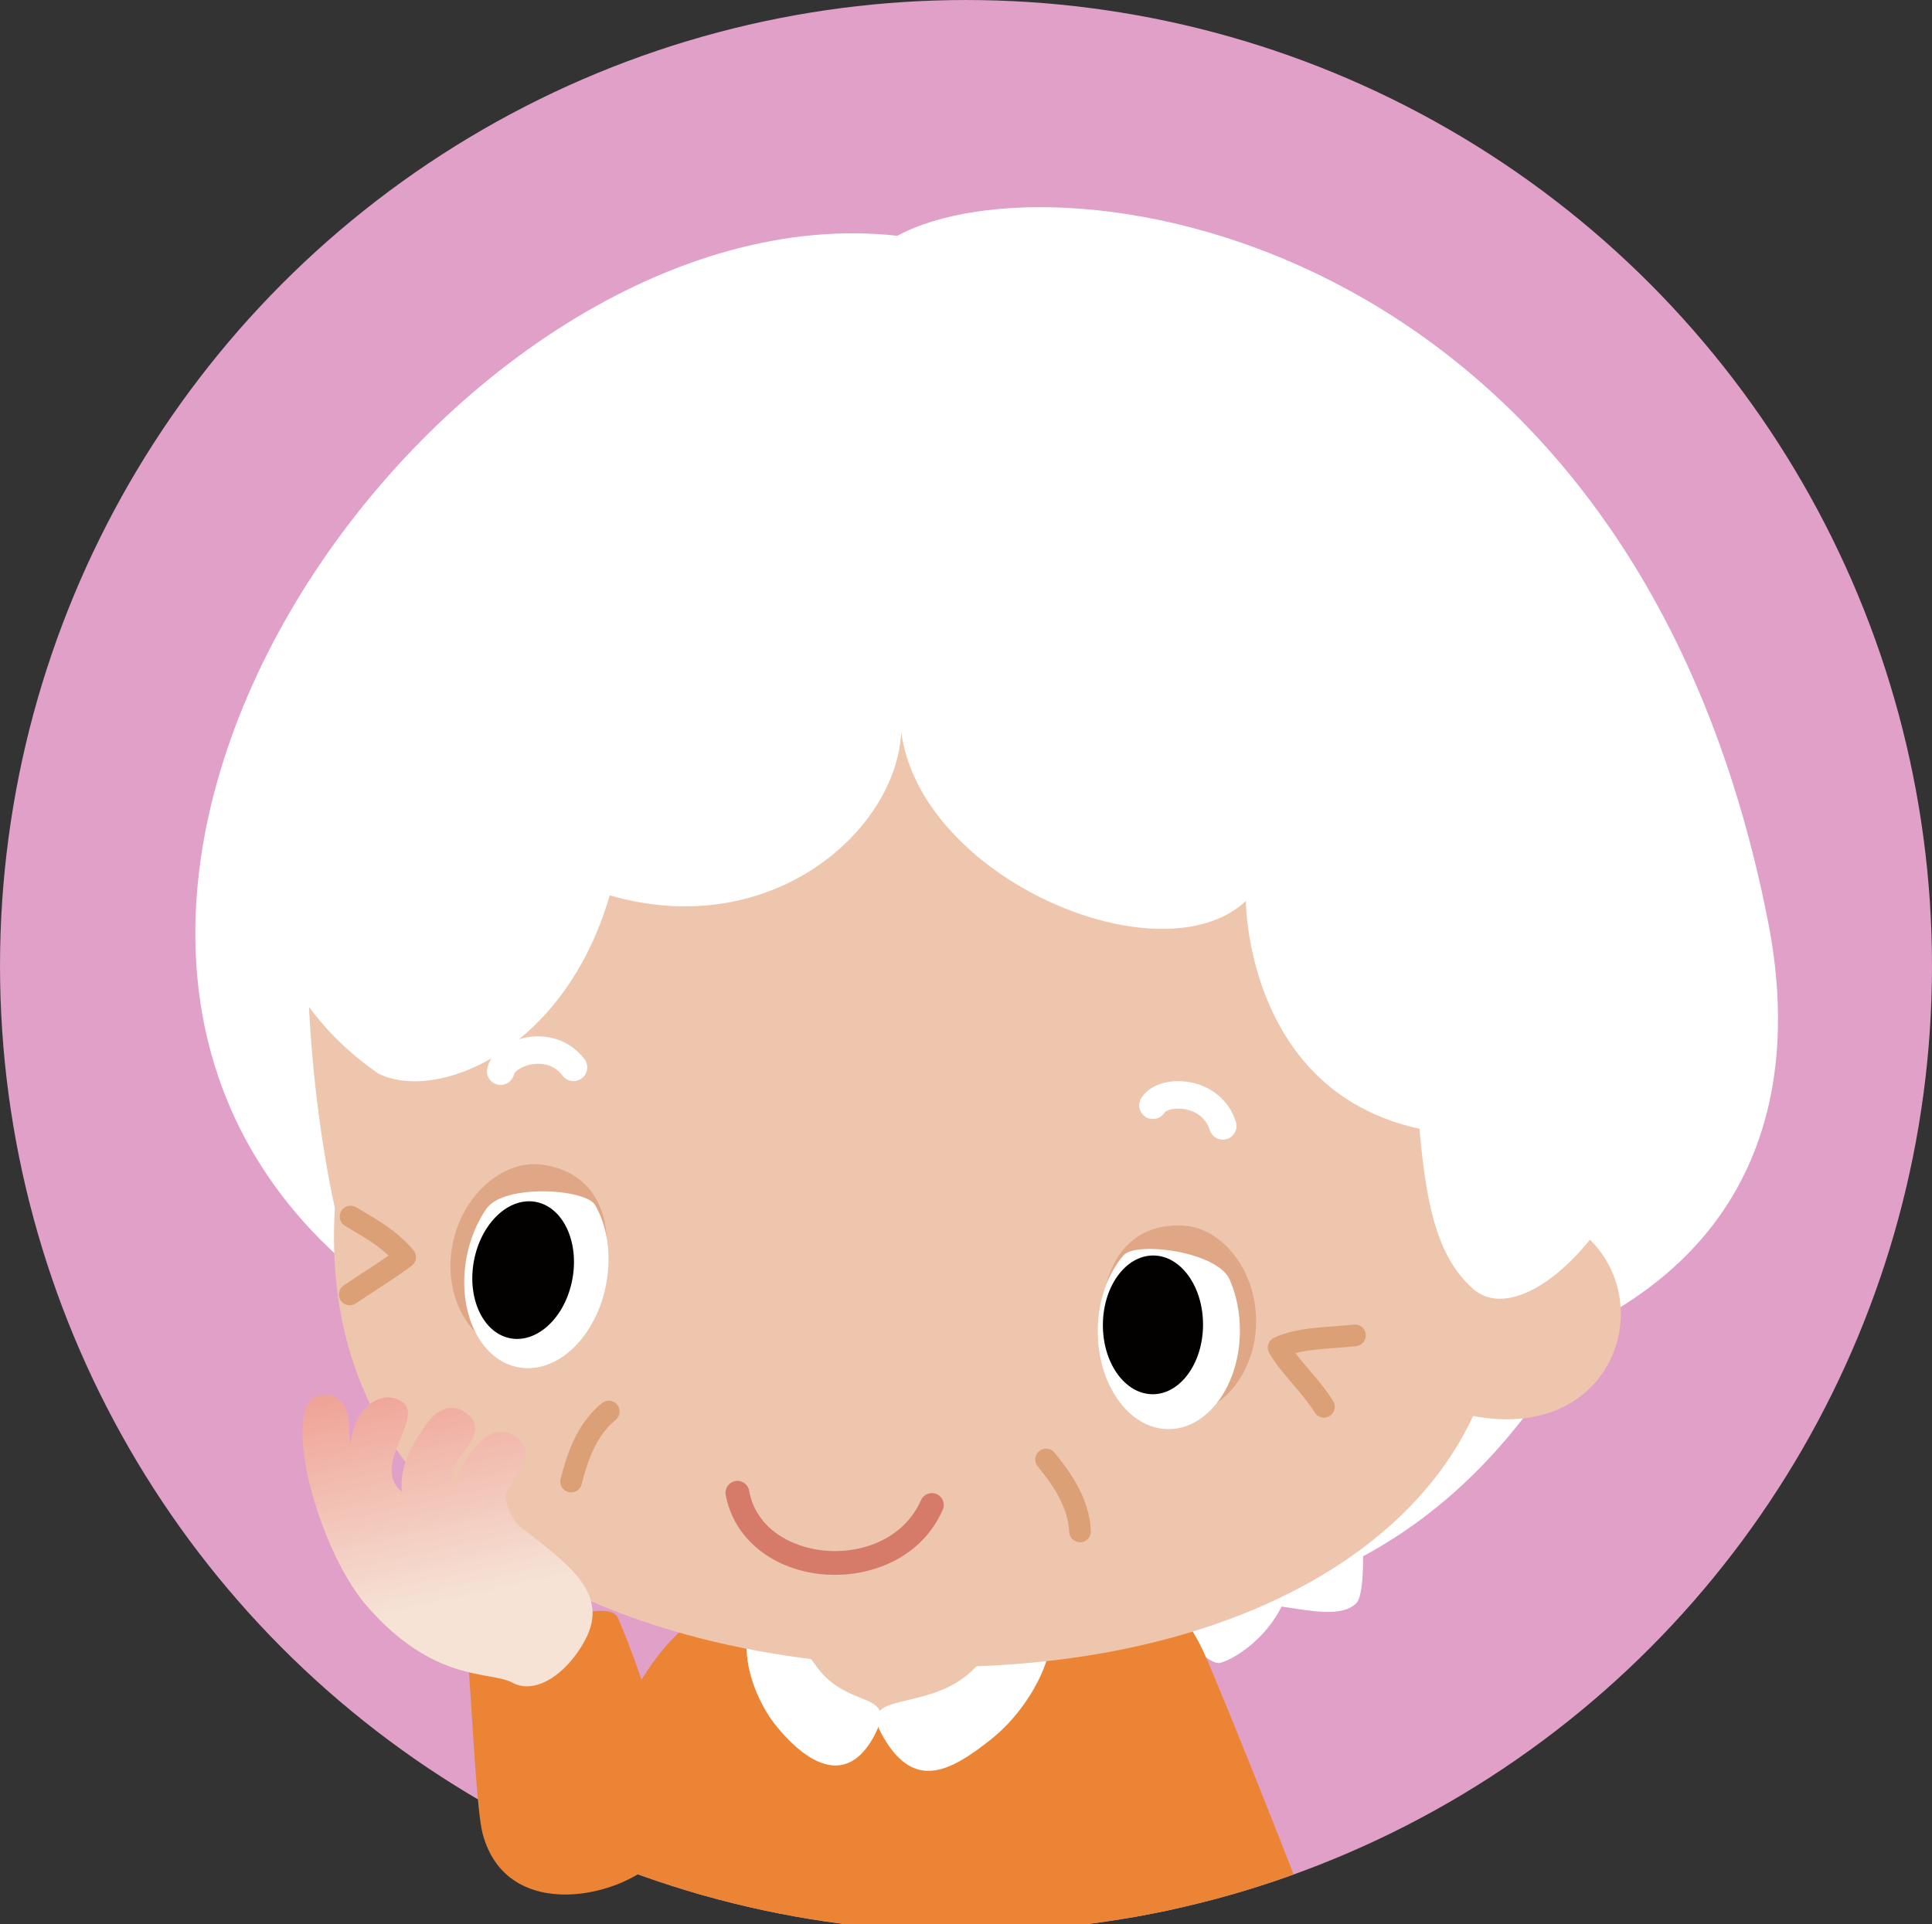 <?xml version="1.0" encoding="iso-8859-1"?>
<!-- Generator: Adobe Illustrator 17.0.0, SVG Export Plug-In . SVG Version: 6.00 Build 0)  -->
<!DOCTYPE svg PUBLIC "-//W3C//DTD SVG 1.1//EN" "http://www.w3.org/Graphics/SVG/1.1/DTD/svg11.dtd">
<svg version="1.1" id="Layer_1" xmlns="http://www.w3.org/2000/svg" xmlns:xlink="http://www.w3.org/1999/xlink" x="0px" y="0px"
	 width="150.121px" height="149.53px" viewBox="0 0 150.121 149.53" style="enable-background:new 0 0 150.121 149.53;"
	 xml:space="preserve">
<rect x="0" y="0" width="150.121" height="149.53" fill="#333333" stroke="none"/>
<g>
	<g>
		<defs>
			<circle id="SVGID_11_" cx="75.061" cy="75.061" r="75.06"/>
		</defs>
		<use xlink:href="#SVGID_11_"  style="overflow:visible;fill:#E0A0C8;"/>
		<clipPath id="SVGID_1_">
			<use xlink:href="#SVGID_11_"  style="overflow:visible;"/>
		</clipPath>
		<path style="clip-path:url(#SVGID_1_);fill:#FFFFFF;" d="M137.409,71.762c-10.486-53.881-55.192-60.228-67.68-53.439
			C35.23,14.479-4.639,69.487,26.292,97.674c0,0,11.765,31.271,46.482,29.826c6.398-0.266,12.309-0.647,17.773-1.569
			c1.835,1.937,3.625,3.479,4.259,3.298c1.209-0.335,3.512-1.863,4.782-4.377c2.363,0.345,4.698,0.846,5.805-0.268
			c0.36-0.369,0.534-1.726,0.521-3.638c6.494-3.518,12.151-9.019,17.065-17.743C139.729,94.979,138.938,79.624,137.409,71.762z"/>
		<path style="clip-path:url(#SVGID_1_);fill:#EB8535;" d="M93.55,128.437c-2.794-6.055-7.024-6.862-12.894-1.973
			c-5.17,4.307,9.149,25.935,13.232,32.275c3.438,0.745,8.812-3.213,9.457-5.395C102.98,151.574,94.808,131.167,93.55,128.437z"/>
		<path style="clip-path:url(#SVGID_1_);fill:#EB8535;" d="M50.355,129.756c3.703-5.549,9.23-7.914,14.269-2.175
			c4.436,5.061-12.261,22.774-17.278,28.403c-3.511,0.203-8.949-4.213-9.248-6.472C38.733,147.82,48.69,132.257,50.355,129.756z"/>
		<path style="clip-path:url(#SVGID_1_);fill:#EB8535;" d="M89.404,137.63c-1.104-5.622-4.102-13.35-9.691-14.626
			c0,1.446-0.311,2.894-0.868,4.256c-1.389,3.397-4.381,6.16-8.292,6.796c-0.547,0.089-1.092,0.186-1.672,0.186
			c-2.287,0-4.924-1.781-6.739-4.204c-1.428-1.901-2.355-4.19-2.115-6.385c-4.268,3.119-7.191,8.724-6.856,14.11
			c0.615,9.865,2.65,17.249-1.182,24.417c7.499,4.645,29.674,4.143,39.035-0.45C92.402,155.989,91.048,145.999,89.404,137.63z"/>
		<path style="clip-path:url(#SVGID_1_);fill:#EDC6AD;" d="M80.532,128.642c0,4.484-4.972,5.6-10.231,5.6
			c-5.26,0-8.817-1.116-8.817-5.6c0-4.487,4.265-8.125,9.525-8.125C76.268,120.517,80.532,124.155,80.532,128.642z"/>
		<path style="clip-path:url(#SVGID_1_);fill:#FFFFFF;" d="M68.456,134.666c2.422,4.54,5.242,3.152,8.608,0.456
			c3.367-2.706,5.68-7.747,4.081-9.765c-2.22-2.8-2.73,2.187-6.092,4.89C71.687,132.941,66.771,131.511,68.456,134.666z"/>
		<path style="clip-path:url(#SVGID_1_);fill:#FFFFFF;" d="M67.957,134.841c-1.863,3.558-4.639,2.858-7.489-0.524
			c-2.617-3.107-4.222-9.296,0.866-11.588c0.815,3.466-0.294,3.599,2.211,6.918C65.986,132.882,69.786,131.353,67.957,134.841z"/>
		<path style="clip-path:url(#SVGID_1_);fill:#EDC6AD;" d="M116.488,93.573l-4.36,15.861
			C128.096,114.691,131.105,94.295,116.488,93.573z"/>
		<path style="clip-path:url(#SVGID_1_);fill:#EDC6AD;" d="M116.517,102.899c-1.893,15.175-17.433,25.074-38.321,26.472
			c-23.142,1.548-53.919-6.899-52.173-35.501c0,0-18.087-75.714,50.967-69.771C155.482,30.859,116.517,102.899,116.517,102.899z"/>
		<path style="clip-path:url(#SVGID_1_);fill:#DFA786;" d="M97.604,102.736c-0.026,3.985-2.731,7.18-5.751,7.159
			c-3.023-0.022-6.229-3.572-6.199-7.559c0.024-3.985,1.999-7.33,6.309-7.087C94.98,95.422,97.632,98.751,97.604,102.736z"/>
		<path style="clip-path:url(#SVGID_1_);fill:#FFFFFF;" d="M95.548,99.442c0.516,1.17,0.807,2.549,0.796,4.022
			c-0.028,4.222-2.527,7.622-5.572,7.597c-3.049-0.02-5.501-3.45-5.473-7.677c0.018-2.342,0.792-4.432,2-5.826
			C88.27,96.442,94.59,97.258,95.548,99.442z"/>
		<path style="clip-path:url(#SVGID_1_);fill:#030000;" d="M93.479,102.984c-0.021,2.981-1.78,5.38-3.928,5.367
			c-2.146-0.016-3.876-2.438-3.854-5.42c0.019-2.976,1.78-5.375,3.927-5.362C91.775,97.585,93.496,100.007,93.479,102.984z"/>
		<g style="clip-path:url(#SVGID_1_);">
			<path style="fill:#DFA786;" d="M35.148,96.791c-0.729,3.919,1.323,7.564,4.294,8.117c2.972,0.549,6.792-2.332,7.516-6.251
				c0.728-3.916-0.582-7.577-4.855-8.15C39.107,90.103,35.873,92.874,35.148,96.791z"/>
			<path style="fill:#FFFFFF;" d="M37.788,93.945c-0.725,1.053-1.271,2.35-1.54,3.798c-0.77,4.151,1.04,7.965,4.036,8.515
				c2.996,0.557,6.054-2.346,6.824-6.507c0.426-2.301,0.061-4.501-0.863-6.097C45.503,92.374,39.142,91.981,37.788,93.945z"/>
			<path style="fill:#030000;" d="M36.824,97.993c-0.545,2.932,0.731,5.621,2.843,6.013c2.111,0.388,4.266-1.662,4.807-4.592
				c0.545-2.927-0.731-5.616-2.843-6.01C39.519,93.013,37.37,95.066,36.824,97.993z"/>
		</g>
		<path style="clip-path:url(#SVGID_1_);fill:#FFFFFF;" d="M38.904,84.314c-0.07,0-0.142-0.007-0.213-0.022
			c-0.573-0.118-0.945-0.668-0.832-1.241c0.219-1.107,1.327-2.043,2.824-2.386c1.837-0.423,3.652,0.209,4.733,1.645
			c0.354,0.47,0.26,1.139-0.21,1.492c-0.471,0.354-1.139,0.26-1.492-0.21c-0.823-1.093-2.044-0.963-2.531-0.855
			c-0.794,0.174-1.204,0.591-1.233,0.728C39.842,83.964,39.397,84.314,38.904,84.314L38.904,84.314z"/>
		<path style="clip-path:url(#SVGID_1_);fill:#FFFFFF;" d="M95.017,88.567c-0.454,0-0.874-0.291-1.017-0.747
			c-0.407-1.3-1.598-1.584-2.091-1.646c-0.81-0.099-1.335,0.155-1.409,0.274c-0.306,0.498-0.961,0.664-1.463,0.361
			c-0.5-0.302-0.669-0.942-0.372-1.445c0.575-0.972,1.937-1.486,3.46-1.311c1.874,0.216,3.371,1.415,3.908,3.129
			c0.176,0.562-0.137,1.16-0.698,1.335C95.229,88.551,95.122,88.567,95.017,88.567L95.017,88.567z"/>
		<path style="clip-path:url(#SVGID_1_);fill:#DBA075;" d="M102.874,110.168c-0.281,0-0.555-0.14-0.715-0.395
			c-0.496-0.792-1.137-1.544-1.756-2.271c-0.687-0.806-1.335-1.567-1.783-2.366c-0.115-0.205-0.14-0.448-0.067-0.672
			c0.073-0.223,0.235-0.406,0.448-0.505c1.412-0.652,3.068-0.772,4.671-0.889c0.515-0.037,1.024-0.074,1.517-0.129
			c0.467-0.055,0.879,0.281,0.931,0.743c0.052,0.462-0.28,0.879-0.743,0.931c-0.514,0.058-1.046,0.097-1.582,0.136
			c-1.075,0.078-2.178,0.158-3.137,0.407c0.306,0.403,0.661,0.82,1.028,1.252c0.659,0.773,1.34,1.573,1.901,2.469
			c0.247,0.395,0.128,0.915-0.267,1.161C103.181,110.126,103.026,110.168,102.874,110.168L102.874,110.168z"/>
		<path style="clip-path:url(#SVGID_1_);fill:#DBA075;" d="M27.177,101.438c-0.271,0-0.537-0.13-0.7-0.372
			c-0.26-0.386-0.158-0.909,0.228-1.169c0.591-0.398,1.137-0.755,1.654-1.093c0.66-0.432,1.258-0.823,1.84-1.227
			c-0.893-0.838-1.864-1.41-3.112-2.145l-0.277-0.164c-0.401-0.237-0.534-0.753-0.297-1.154c0.237-0.399,0.754-0.533,1.154-0.297
			l0.276,0.163c1.627,0.958,2.912,1.715,4.173,3.16c0.154,0.177,0.228,0.41,0.203,0.644c-0.025,0.233-0.146,0.446-0.335,0.586
			c-0.875,0.65-1.762,1.229-2.701,1.844c-0.511,0.334-1.05,0.687-1.635,1.081C27.503,101.392,27.339,101.438,27.177,101.438
			L27.177,101.438z"/>
		<path style="clip-path:url(#SVGID_1_);fill:#DBA075;" d="M44.378,115.983c-0.068,0-0.138-0.009-0.208-0.026
			c-0.451-0.114-0.724-0.572-0.609-1.023c0.519-2.05,1.306-4.353,3.209-5.892c0.361-0.293,0.892-0.238,1.185,0.125
			c0.293,0.361,0.237,0.892-0.125,1.185c-1.518,1.229-2.185,3.215-2.636,4.997C45.097,115.729,44.754,115.983,44.378,115.983
			L44.378,115.983z"/>
		<path style="clip-path:url(#SVGID_1_);fill:#DBA075;" d="M83.919,119.853c-0.448,0-0.821-0.354-0.841-0.807
			c-0.081-1.951-1.282-3.668-2.446-5.091c-0.294-0.36-0.241-0.891,0.119-1.185c0.359-0.296,0.891-0.242,1.186,0.119
			c1.34,1.638,2.723,3.642,2.825,6.087c0.02,0.465-0.342,0.858-0.807,0.877C83.943,119.853,83.932,119.853,83.919,119.853
			L83.919,119.853z"/>
		<path style="clip-path:url(#SVGID_1_);fill:#FFFFFF;" d="M128.766,82.466l-18.927-2.292c0.532,11.492,1.148,16.828,4.574,19.949
			C118.518,103.863,128.311,94.03,128.766,82.466z"/>
		<path style="clip-path:url(#SVGID_1_);fill:#FFFFFF;" d="M29.364,83.411c4.451,2.281,14.459-1.621,18.015-13.832
			c12.545,3.642,22.285-5.033,22.65-12.69C71.557,68.305,90.156,76.2,96.806,70.027c0,0,0.015,23.532,27.115,17.069
			c0,0,25.193-49.919-39.068-64.845C40.179,11.878,1.627,63.994,29.364,83.411z"/>
		<path style="clip-path:url(#SVGID_1_);fill:#D67A6A;" d="M64.863,122.387c-0.409,0-0.813-0.024-1.206-0.07
			c-3.817-0.453-6.669-2.865-7.267-6.146c-0.091-0.502,0.242-0.983,0.743-1.074c0.505-0.092,0.982,0.242,1.074,0.743
			c0.545,2.993,3.285,4.361,5.667,4.643c2.82,0.334,6.294-0.742,7.69-3.9c0.206-0.467,0.752-0.678,1.218-0.472
			c0.467,0.206,0.678,0.751,0.472,1.218C71.677,120.897,68.094,122.387,64.863,122.387L64.863,122.387z"/>
	</g>
	<path style="fill:#EB8535;" d="M48.03,125.76c-0.88-2.037-9.395,1.806-11.609,3.941c0.331,4.607,0.638,11.125,1.082,12.797
		c1.893,7.161,11.253,4.897,13.869,1.661C53.775,141.19,49.865,130.017,48.03,125.76z"/>
	<g>
		<path style="fill:#EDC6AD;" d="M28.498,124.796c5.254,6.041,9.58,5.023,11.328,5.972c1.734,0.943,4.158-0.601,5.612-3.269
			c2.039-3.75-1.429-6.059-5.244-9.028l-0.004-0.002c-0.651-0.967-1.11-1.941-0.829-2.511c0.514-0.963,2.243-2.974,1.07-4.039
			c-2.11-1.905-4.19,0.806-5.042,3.454c-0.183-0.082-0.205,0.08-0.311-0.285c0.109-0.769,0.354-1.422,0.741-1.943
			c0.554-0.71,1.718-2.094,0.723-3.059c-1.54-1.49-2.915-0.184-3.448,0.649c-0.649,1.009-2.092,2.794-1.869,5.2
			c-2.538-2.089,1.994-5.91-0.097-7.078c-1.586-0.887-3.63,0.545-3.91,3.497c-0.171-1.956-0.029-3.74-1.782-3.96
			C21.333,107.874,24.451,120.13,28.498,124.796z"/>
		
			<linearGradient id="SVGID_2_" gradientUnits="userSpaceOnUse" x1="1406.169" y1="-563.153" x2="1380.598" y2="-564.941" gradientTransform="matrix(-0.283 -0.959 0.959 -0.283 970.118 1295.957)">
			<stop  offset="0" style="stop-color:#F37E80"/>
			<stop  offset="0.691" style="stop-color:#FFFFFF"/>
		</linearGradient>
		<path style="opacity:0.5;fill:url(#SVGID_2_);" d="M28.498,124.796c5.254,6.041,9.58,5.023,11.328,5.972
			c1.734,0.943,4.158-0.601,5.612-3.269c2.039-3.75-1.429-6.059-5.244-9.028l-0.004-0.002c-0.651-0.967-1.11-1.941-0.829-2.511
			c0.514-0.963,2.243-2.974,1.07-4.039c-2.11-1.905-4.19,0.806-5.042,3.454c-0.183-0.082-0.205,0.08-0.311-0.285
			c0.109-0.769,0.354-1.422,0.741-1.943c0.554-0.71,1.718-2.094,0.723-3.059c-1.54-1.49-2.915-0.184-3.448,0.649
			c-0.649,1.009-2.092,2.794-1.869,5.2c-2.538-2.089,1.994-5.91-0.097-7.078c-1.586-0.887-3.63,0.545-3.91,3.497
			c-0.171-1.956-0.029-3.74-1.782-3.96C21.333,107.874,24.451,120.13,28.498,124.796z"/>
	</g>
</g>
</svg>
